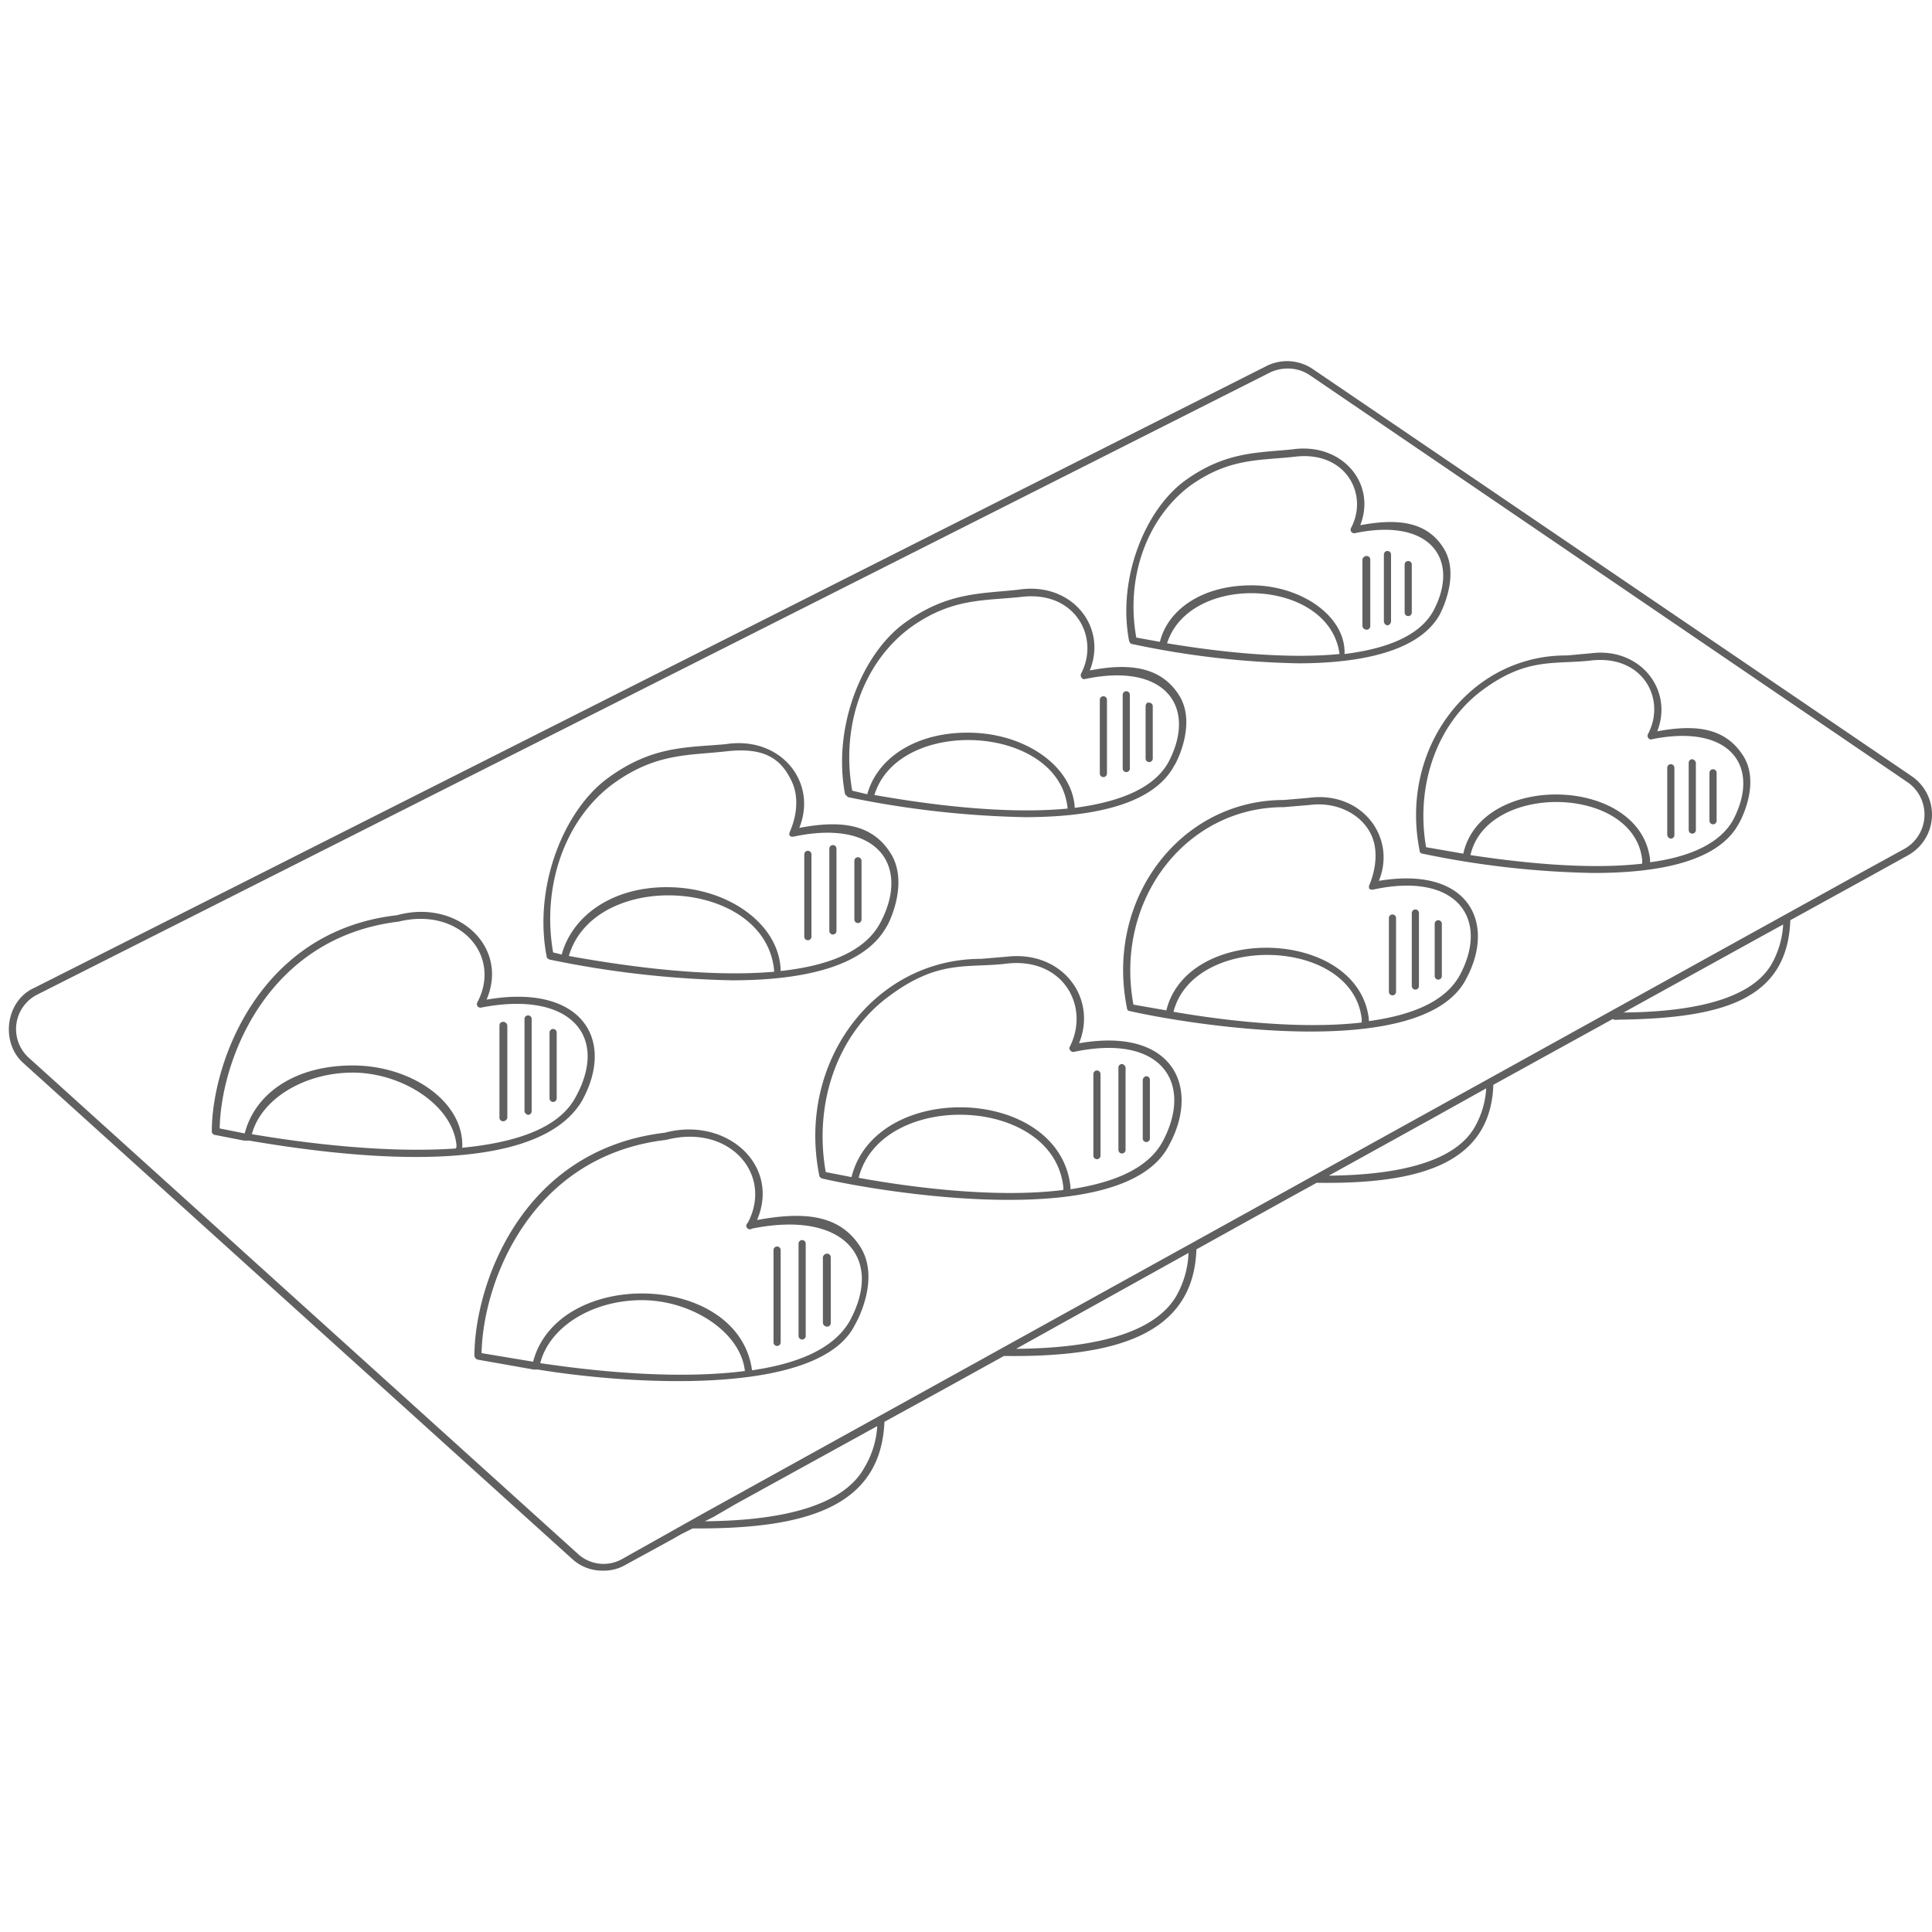 <svg id="aaf76b4c-83a3-4b11-9cc4-14db8c3030ce" data-name="Layer 1" xmlns="http://www.w3.org/2000/svg" viewBox="0 0 270 270"><path d="M81.3,153.9c4.8-8.6,0-16.5-13.3-14.2,3.2-7.5-4.2-14.1-12.5-11.8-19.5,2.2-25.9,20.9-25.9,30.2a.5.5,0,0,0,.4.5l4.1.8h.7C46,161.3,74.4,165.4,81.3,153.9Zm-17.6,6.6c-9.9.7-21.5-.8-28.5-2,1.3-4.9,7.3-8.6,14.1-8.6s14,4.5,14.5,10.2A.8.8,0,0,1,63.7,160.5Zm.9-.1c.3-6.4-7.1-11.5-15.3-11.5s-13.7,4-15.1,9.5l-3.5-.7c.2-9.7,6.7-26.7,25-28.9,8.5-2.1,14.5,4.7,11,11.3a.5.5,0,0,0,.6.7c12.4-2.4,17.9,4,13.1,12.6C78,157.8,71.8,159.7,64.6,160.4Z" fill="#606060"/><path d="M76.8,134.1a138.4,138.4,0,0,0,25.5,2.9c9.4,0,18.4-1.7,21.6-7.5.2-.2,3.2-6,.6-10.2s-7-4.7-12.8-3.6c2.6-6.4-2.6-12.9-10.3-11.7-5.5.5-10.2.2-16.4,4.7s-10.5,15.2-8.6,25C76.4,133.9,76.6,134,76.8,134.1Zm2.7-.5c3.6-12.3,27.7-10.9,28.7,2.2C98,136.7,85.6,134.7,79.5,133.6Zm6.1-24c6-4.4,10.6-4,15.9-4.6s7.6,1,9.1,4.1.1,6.4-.2,7.1.2.8.6.7c11.9-2.5,16.2,4.3,12,12.1-2.2,4.1-7.5,6-13.9,6.7-.1-6.3-6.9-11.4-15.1-11.7s-14,3.9-15.5,9.4l-1.2-.3C75.7,123.9,78.9,114.6,85.6,109.6Z" fill="#606060"/><path d="M118.5,111.4a134.3,134.3,0,0,0,24.7,2.8c9.1,0,17.9-1.6,20.9-7.2.2-.2,3.2-5.8.7-9.8s-6.9-4.6-12.5-3.5c2.5-6.2-2.6-12.4-9.9-11.3-5.3.6-9.9.3-15.9,4.6s-10.2,14.6-8.4,24Zm3.7-.3c3.4-11.1,25.9-9.9,27,1.9C139.8,113.9,128.4,112.2,122.2,111.1Zm4.9-23.3c5.9-4.3,10.4-3.8,15.8-4.4,7.4-.8,10.8,5.7,8.2,10.7-.2.4.1.9.5.8,11.4-2.4,15.7,4,11.7,11.6-2.1,3.8-7.1,5.6-13.1,6.4h0c-.3-5.7-6.7-10.3-14.4-10.5s-13.2,3.5-14.6,8.6l-2.1-.5C117.5,101.5,120.6,92.7,127.1,87.8Z" fill="#606060"/><path d="M158.2,90a121.9,121.9,0,0,0,23.2,2.7c8.6,0,16.9-1.6,19.8-6.8.1-.2,2.9-5.4.6-9.2s-6.4-4.3-11.7-3.3c2.3-5.9-2.6-11.6-9.5-10.6-4.9.5-9.3.3-14.9,4.3s-9.6,13.7-7.9,22.5C157.9,89.8,158,90,158.2,90Zm4.9-.1c3.2-10,22.7-9.1,24.1,1.5C179,92.2,169.1,90.9,163.1,89.9Zm3.2-22c5.6-4,9.8-3.5,14.9-4.1,6.9-.7,10.1,5.3,7.6,10a.5.5,0,0,0,.6.7c10.6-2.2,14.7,3.8,10.9,10.9-2,3.6-6.8,5.3-12.4,6,.2-5.3-6.1-9.6-13-9.6s-11.7,3.4-12.8,7.9l-3.3-.6C157.3,80.8,160.2,72.5,166.3,67.9Z" fill="#606060"/><path d="M108.6,174.2a.5.5,0,0,0-.5.5v12.9a.5.5,0,0,0,1,0V174.7A.5.5,0,0,0,108.6,174.2Z" fill="#606060"/><path d="M112.1,173.3a.5.5,0,0,0-.5.5v12.9a.5.5,0,0,0,1,0V173.8A.5.5,0,0,0,112.1,173.3Z" fill="#606060"/><path d="M115.6,175.2a.6.6,0,0,0-.6.5v9.2a.6.6,0,0,0,.6.5.5.5,0,0,0,.5-.5v-9.2A.5.5,0,0,0,115.6,175.2Z" fill="#606060"/><path d="M153.3,149.6a.5.5,0,0,0-.5.5v11.4a.5.5,0,0,0,1,0V150.1A.5.5,0,0,0,153.3,149.6Z" fill="#606060"/><path d="M156.8,148.7a.5.5,0,0,0-.5.5v11.5a.5.5,0,0,0,.5.5.5.5,0,0,0,.5-.5V149.2A.6.6,0,0,0,156.8,148.7Z" fill="#606060"/><path d="M160.2,150.4a.6.6,0,0,0-.5.5v8.2a.5.5,0,0,0,.5.5.5.5,0,0,0,.5-.5v-8.2A.5.5,0,0,0,160.2,150.4Z" fill="#606060"/><path d="M194.6,127.8a.5.5,0,0,0-.5.5v10.3a.5.5,0,0,0,1,0V128.3A.5.5,0,0,0,194.6,127.8Z" fill="#606060"/><path d="M197.8,127.1a.5.5,0,0,0-.5.5v10.2a.5.5,0,0,0,1,0V127.6A.5.5,0,0,0,197.8,127.1Z" fill="#606060"/><path d="M201,128.6a.5.5,0,0,0-.5.5v7.3a.5.5,0,0,0,1,0v-7.3A.5.5,0,0,0,201,128.6Z" fill="#606060"/><path d="M233.5,106.8a.5.5,0,0,0-.5.5v9.4a.6.6,0,0,0,.5.5.5.5,0,0,0,.5-.5v-9.4A.5.5,0,0,0,233.5,106.8Z" fill="#606060"/><path d="M236.5,106.1a.5.5,0,0,0-.5.5V116a.5.5,0,0,0,.5.5.5.5,0,0,0,.5-.5v-9.4A.6.6,0,0,0,236.5,106.1Z" fill="#606060"/><path d="M239.4,107.5a.5.5,0,0,0-.5.5v6.7a.5.5,0,1,0,1,0V108A.5.5,0,0,0,239.4,107.5Z" fill="#606060"/><path d="M70.3,142.8a.5.5,0,0,0-.5.5v12.9a.5.5,0,0,0,.5.5.6.6,0,0,0,.6-.5V143.3A.6.6,0,0,0,70.3,142.8Z" fill="#606060"/><path d="M73.8,141.9a.5.5,0,0,0-.5.5v12.9a.6.6,0,0,0,.5.5.5.5,0,0,0,.5-.5V142.4A.5.5,0,0,0,73.8,141.9Z" fill="#606060"/><path d="M77.3,143.8a.5.5,0,0,0-.5.5v9.2a.5.5,0,0,0,1,0v-9.2A.5.5,0,0,0,77.3,143.8Z" fill="#606060"/><path d="M112.9,131.4a.5.5,0,0,0,.5-.5V119.4a.5.5,0,0,0-1,0v11.5A.5.5,0,0,0,112.9,131.4Z" fill="#606060"/><path d="M116.4,130.6a.5.5,0,0,0,.5-.5V118.6a.5.5,0,0,0-1,0v11.5A.5.5,0,0,0,116.4,130.6Z" fill="#606060"/><path d="M119.9,129a.5.5,0,0,0,.5-.5v-8.2a.5.5,0,1,0-1,0v8.2A.5.5,0,0,0,119.9,129Z" fill="#606060"/><path d="M154.2,108.6a.5.5,0,0,0,.5-.5V97.8a.5.5,0,0,0-1,0v10.3A.5.5,0,0,0,154.2,108.6Z" fill="#606060"/><path d="M157.4,107.9a.5.5,0,0,0,.5-.5V97.1a.5.5,0,0,0-1,0v10.3A.5.5,0,0,0,157.4,107.9Z" fill="#606060"/><path d="M160.6,106.5a.5.5,0,0,0,.5-.5V98.7a.5.5,0,0,0-.5-.5c-.3-.1-.5.2-.5.5V106A.5.5,0,0,0,160.6,106.5Z" fill="#606060"/><path d="M191,88a.5.5,0,0,0,.5-.5V78.2a.5.5,0,0,0-.5-.5.6.6,0,0,0-.6.5v9.3A.6.6,0,0,0,191,88Z" fill="#606060"/><path d="M193.9,87.4a.6.6,0,0,0,.5-.6V77.5a.5.5,0,1,0-1,0v9.3A.6.6,0,0,0,193.9,87.4Z" fill="#606060"/><path d="M196.8,86.1a.5.5,0,0,0,.5-.5V78.9a.5.5,0,0,0-1,0v6.7A.5.5,0,0,0,196.8,86.1Z" fill="#606060"/><path d="M267.2,108.5,183.5,51.6a6.4,6.4,0,0,0-6.4-.5L4.7,138.1c-3.9,1.8-4.7,7.6-1.4,10.5L80,217.9a6.2,6.2,0,0,0,4.3,1.6,6,6,0,0,0,3.1-.8l6.4-3.5,1.4-.8,1.6-.8c15.5.1,26.3-2.8,26.8-14.9l8.2-4.5,8.5-4.7c15.5.2,26.5-2.9,26.9-14.9l12.8-7.1,4-2.2c14.3.2,24.3-2.6,24.7-13.7l16.7-9.2c.2.2.6.1.9.1,14.5-.2,23.5-2.8,23.9-13.9l10.9-6,5.6-3.1A6.5,6.5,0,0,0,267.2,108.5ZM120.8,205.1c-2.7,4.9-10.3,7.4-22.3,7.5l1.2-.6,3.1-1.8,19.8-10.9A12.8,12.8,0,0,1,120.8,205.1Zm43.6-24c-2.8,4.8-10.3,7.3-22.4,7.4l24.1-13.4A13.2,13.2,0,0,1,164.4,181.1Zm41.7-23.6c-2.5,4.4-9.4,6.7-20.4,6.8l14.1-7.8,7.9-4.4A12.3,12.3,0,0,1,206.1,157.5Zm41.5-22.8c-2.5,4.4-9.5,6.7-20.7,6.8l19.2-10.6,3.1-1.7A12.6,12.6,0,0,1,247.6,134.7Zm18.6-16.1L260,122h0L98.3,211.5l-11.4,6.4a5.3,5.3,0,0,1-6.2-.8L4,147.8A5.4,5.4,0,0,1,5.2,139L177.6,52a6,6,0,0,1,2.4-.5,5.5,5.5,0,0,1,3,.9l83.7,57A5.5,5.5,0,0,1,266.2,118.6Z" fill="#606060"/><path d="M231.6,102.2c2.3-5.8-2.4-11.8-9.3-10.9l-3.3.3c-13.5-.1-23.5,12.9-20.6,27.3a.4.4,0,0,0,.4.4,126.7,126.7,0,0,0,23.9,2.7c8.9,0,17.4-1.5,20.3-6.9.2-.3,3.1-5.6.6-9.5S237,101.2,231.6,102.2Zm-26.1,17.3c2.3-10.2,22.9-9.8,24,.7v.5C221.7,121.6,212.1,120.5,205.5,119.5Zm36.7-4.9c-1.9,3.4-6.3,5.2-11.6,5.9v-.4c-1.4-11.7-23.6-12.2-26.1-.8h0l-5.2-.9c-1.5-8.6,1.5-17.2,7.8-21.9s10.1-3.6,15.3-4.2c7.2-.8,10.5,5.4,7.9,10.3-.2.4.2.9.6.7C241.9,101.1,246.1,107.2,242.2,114.6Z" fill="#606060"/><path d="M192.7,123.1c2.5-6.1-2.4-12.6-9.8-11.6l-3.5.3c-14.4,0-25,13.8-21.9,29.1a.4.4,0,0,0,.4.4c7.4,1.7,40.9,7.4,47-4.5C209.1,129,205.3,121,192.7,123.1ZM164,141.4c2.8-11,25-10.5,26.3,1v.5C181.6,143.9,170.9,142.6,164,141.4Zm40-5.1c-2.1,3.8-6.9,5.6-12.7,6.4v-.3c-1.5-12.7-25.3-13.4-28.3-1.2l-4.6-.8c-2.7-14.6,7.3-27.6,21-27.6l3.6-.3c3.7-.5,7.2,1.2,8.6,4.1s.1,6.3-.2,7,.2.8.6.7C203.7,121.8,208.2,128.5,204,136.3Z" fill="#606060"/><path d="M150.8,145.8c2.6-6.4-2.4-13-10.1-12.1l-3.6.3c-14.9,0-25.8,14.4-22.6,30.3,0,.2.2.3.4.4,7.7,1.8,42.3,7.7,48.5-4.7C167.8,151.9,163.9,143.5,150.8,145.8ZM120,164.6c-.1.2-.1.4-.2.6a.4.4,0,0,1-.5.2.4.4,0,0,0,.5-.2c.1-.2.1-.4.2-.6,3.1-12.3,27.2-11.6,28.6,1.3v.4C139.1,167.5,127.1,165.9,120,164.6Zm42.5-5.1c-2.1,3.9-7,5.8-12.9,6.7v-.4c-1.6-14.1-27.2-14.9-30.6-1.3l-3.6-.7c-1.7-9.6,1.6-19.1,8.6-24.4s10.9-4.1,16.4-4.7c8.1-1.1,12,5.9,9.1,11.6-.2.3.2.8.6.7C162.4,144.4,166.8,151.4,162.5,159.5Z" fill="#606060"/><path d="M105.8,170.5c3.3-7.7-4.3-14.5-12.9-12.2-20.2,2.4-26.6,21.5-26.6,31.2a.7.7,0,0,0,.4.5l7.9,1.4h.6c12.1,2,39.3,4,44.3-6.3.2-.3,3.6-6.4.7-10.9S112.3,169.3,105.8,170.5Zm-30.3,20c1.3-5.1,7.3-8.8,14.2-8.8s13.8,4.4,14.4,9.9C94.8,192.8,83.5,191.7,75.5,190.5Zm43.2-5.8c-2.3,3.9-7.4,5.9-13.6,6.8-1.9-13.8-27.1-14.4-30.6-1.2l-7.2-1.2c.2-10,6.9-27.6,25.8-29.8,8.8-2.3,15,4.8,11.4,11.6a.5.5,0,0,0,.6.8C117.9,169.1,123.6,175.8,118.7,184.7Z" fill="#606060"/></svg>